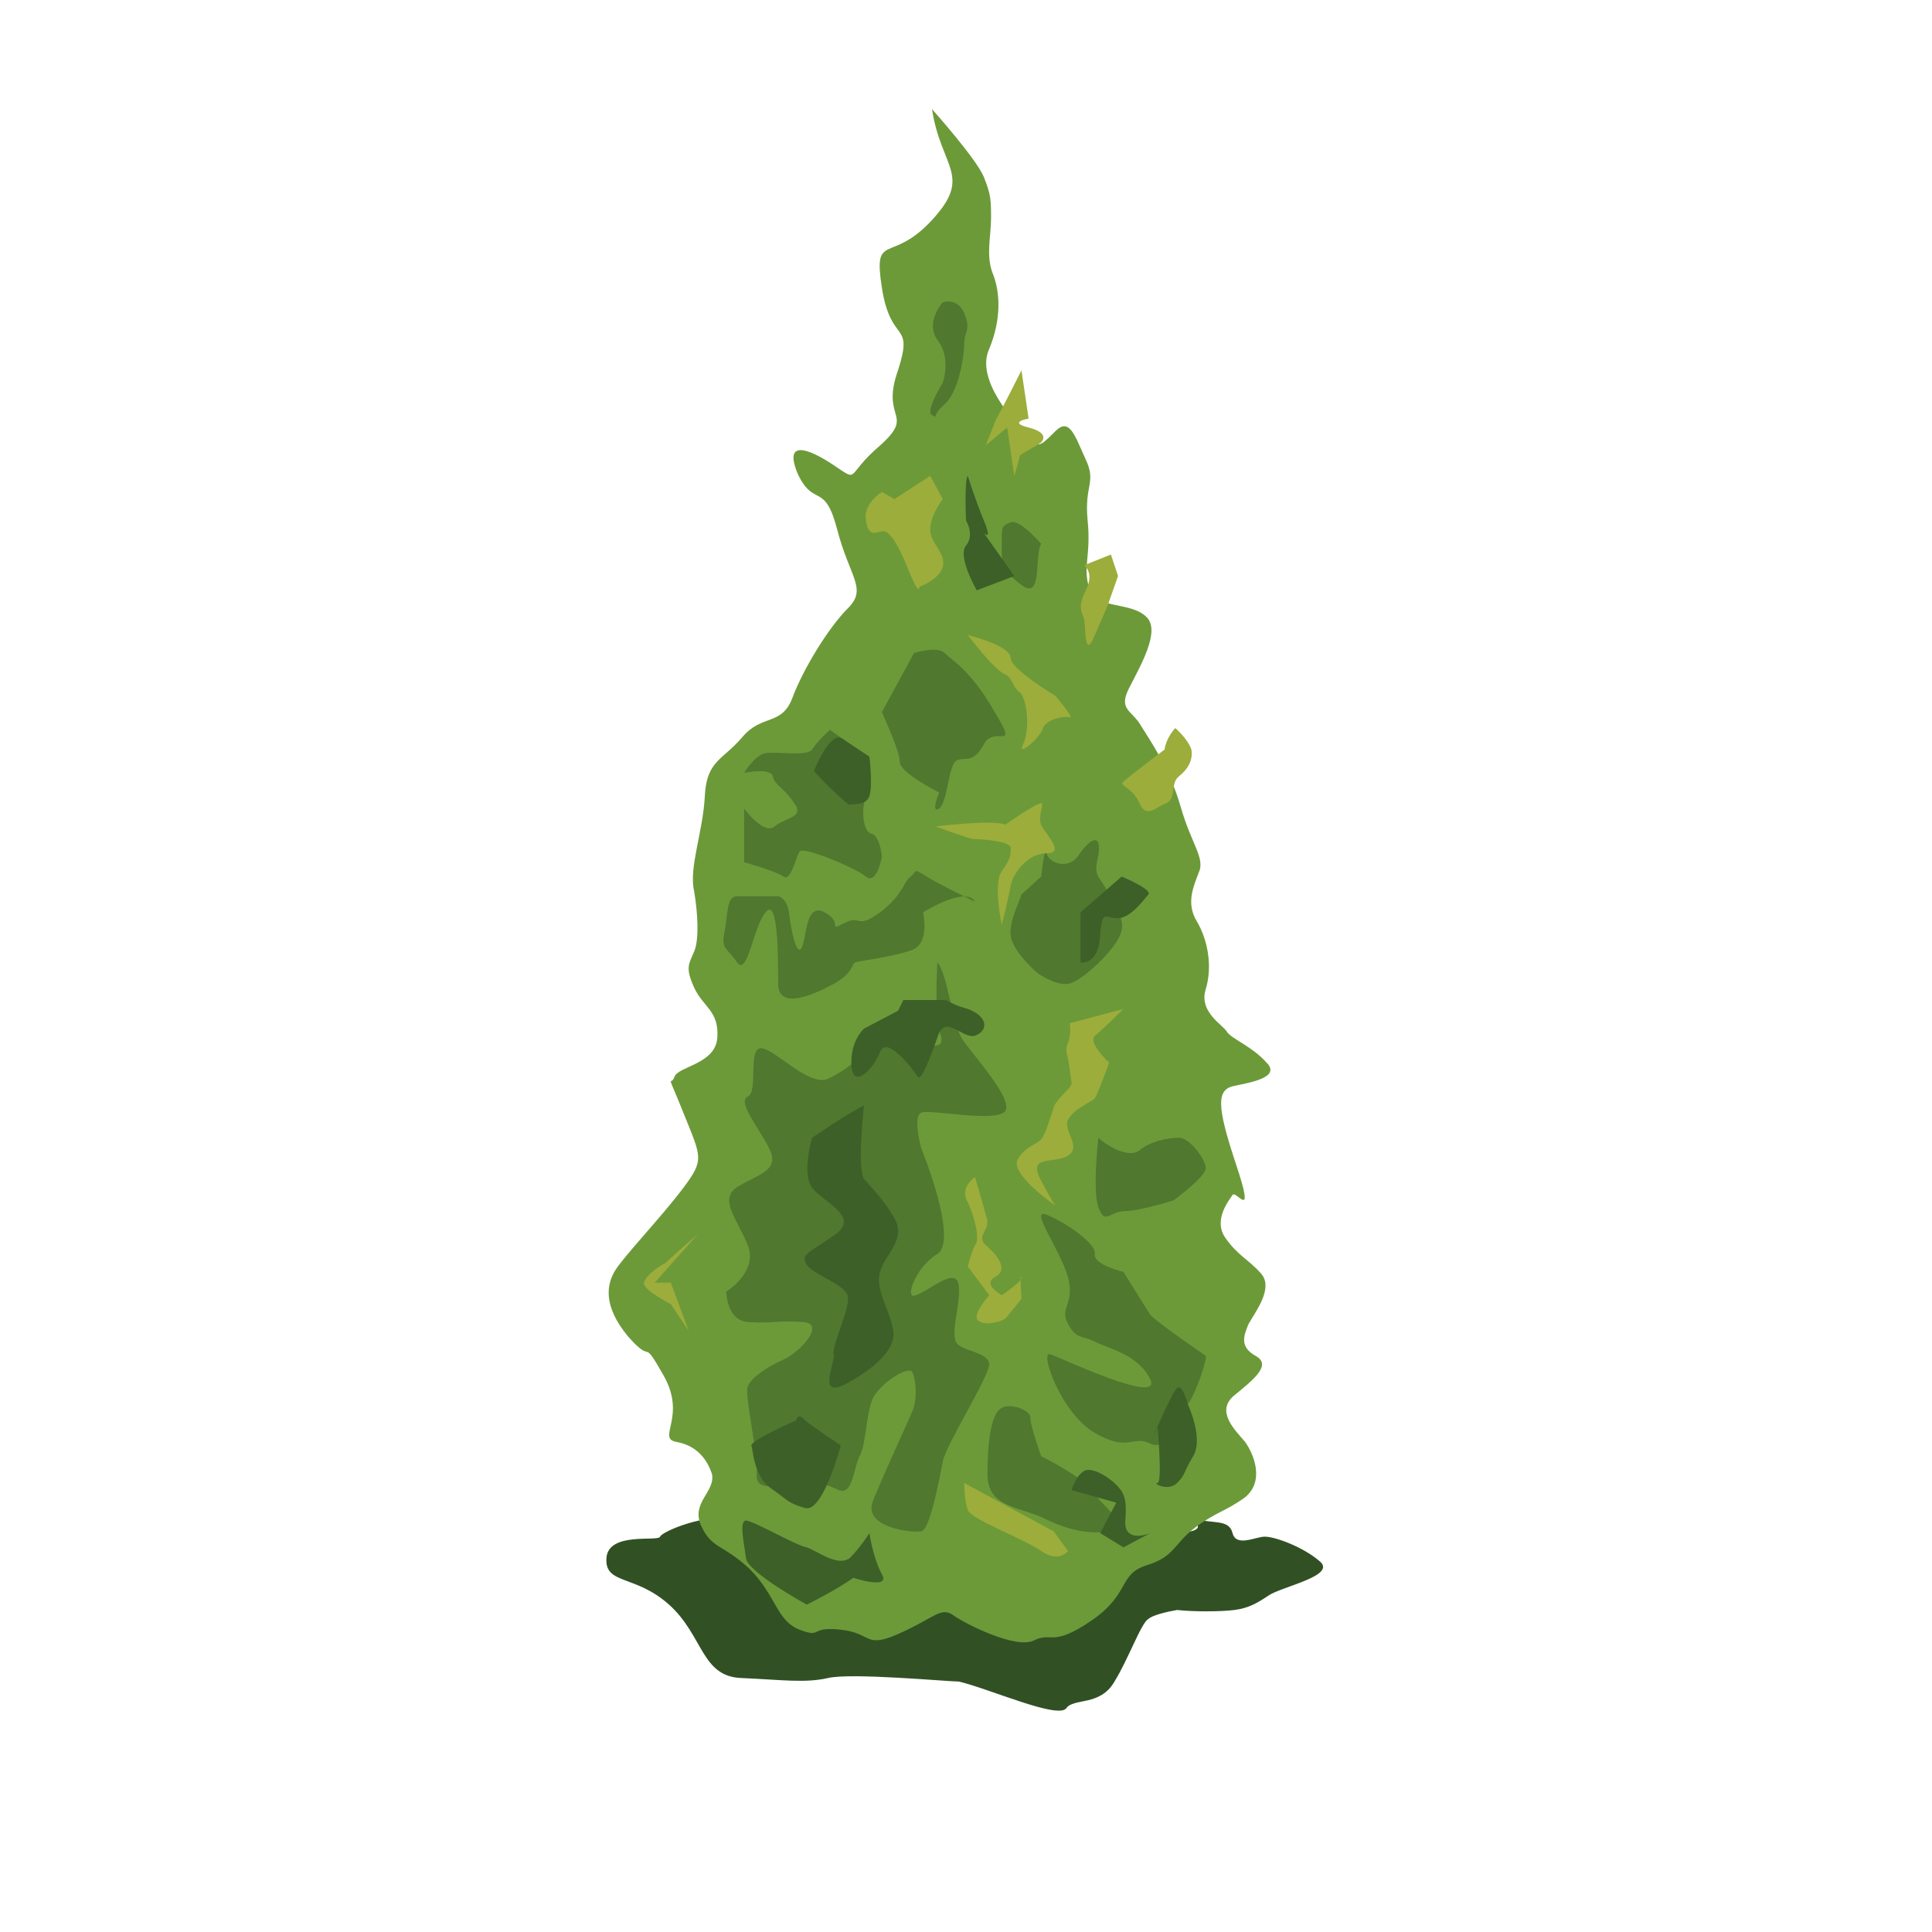 <?xml version="1.0" encoding="utf-8"?>
<!-- Generator: Adobe Illustrator 23.1.1, SVG Export Plug-In . SVG Version: 6.00 Build 0)  -->
<svg version="1.1" id="Layer_3" xmlns="http://www.w3.org/2000/svg" xmlns:xlink="http://www.w3.org/1999/xlink" x="0px" y="0px"
	 viewBox="0 0 108 108" style="enable-background:new 0 0 108 108;" xml:space="preserve">
<style type="text/css">
	.st0{fill:#315124;}
	.st1{fill:#6C9A39;}
	.st2{fill:#50782F;}
	.st3{fill:#9CAD3B;}
	.st4{fill:#3D6029;}
</style>
<g>
	<path class="st0" d="M73.8,87.3c-0.9-0.8-2.5-1.4-3.1-1.4c-0.5,0-1.6,0.6-1.8-0.2s-1.1-0.5-2.1-0.8c-1-0.3,1.8,0.8-1.5,0.8
		c-3.4,0-3.8-0.7-7.4,0.2s-3.3,0.9-4.9,0.8c-1.6,0-0.7,2.3-0.7,2.3c-1.1,0.3-2.4,0.8-5.2,0.5c-2.8-0.3-3.5-3-4.4-3.1
		c-0.9-0.1,0.3-0.4-0.9-0.1s0.3-0.9-0.9-1.3c-1.2-0.5-3.9,0.6-4,0.9c-0.1,0.3-2.9-0.3-3,1.2c-0.1,1.5,1.6,0.9,3.5,2.6
		c1.9,1.7,1.8,4,4,4.1c2.3,0.1,3.6,0.3,4.9,0c1.3-0.3,6.7,0.2,7.3,0.2c1.7,0.4,5.5,2.1,6,1.5c0.4-0.6,1.9-0.1,2.7-1.5
		c0.8-1.3,1.5-3.3,1.9-3.5c0,0,0,0,0,0c0.2-0.2,1-0.4,1.6-0.5c0.9,0.1,2.4,0.1,3.2,0c0.8-0.1,1.3-0.4,1.9-0.8
		C71.6,88.7,74.7,88.1,73.8,87.3z"/>
	<path class="st1" d="M52.1,6.1c0.5,3.3,2.3,3.7,0,6.2s-3.3,0.6-2.8,3.8s1.8,1.8,0.9,4.6c-1,2.8,1,2.4-1,4.2c-2,1.7-1.1,2.1-2.6,1.1
		c-1.5-1-2.8-1.4-2,0.5c0.9,1.9,1.5,0.4,2.2,3.1c0.7,2.7,1.7,3.3,0.6,4.4s-2.5,3.4-3.1,5c-0.6,1.6-1.7,0.9-2.8,2.2
		c-1.1,1.3-2,1.3-2.1,3.3c-0.1,2-0.9,4-0.6,5.3c0.2,1.2,0.3,2.7,0,3.4c-0.3,0.7-0.5,0.9,0,2c0.5,1.1,1.4,1.3,1.3,2.8
		c-0.1,1.5-2.2,1.6-2.4,2.2c-0.2,0.6-0.5-0.5,0.5,2c1,2.5,1.2,2.6,0,4.2c-1.2,1.6-3.3,3.8-3.8,4.6s-0.7,2,0.7,3.7
		c1.5,1.7,0.7-0.1,2,2.2s-0.4,3.5,0.7,3.7s1.7,0.9,2,1.8c0.2,1-1.2,1.6-0.6,2.9c0.6,1.3,1.2,1,2.7,2.4c1.5,1.5,1.5,2.9,2.8,3.4
		c1.3,0.5,0.5-0.2,2.3,0c1.8,0.2,1.3,1.1,3.3,0.2c2-0.9,2.3-1.5,3-1c0.7,0.5,3.5,1.9,4.5,1.4s1,0.4,3.2-1.1c2.2-1.5,1.5-2.6,3.1-3.1
		c1.6-0.5,1.5-1.2,2.7-2.1s1.7-0.9,2.8-1.7c1.1-0.9,0.5-2.4,0-3.1c-0.5-0.6-1.7-1.7-0.6-2.6c1.1-0.9,2.1-1.7,1.2-2.2
		c-0.9-0.5-0.7-1.1-0.4-1.8c0.4-0.7,1.4-2,0.7-2.8s-1.3-1-2-2c-0.7-1,0.2-2.1,0.4-2.4s1.3,1.6,0.2-1.7c-1.1-3.3-1.1-4.2-0.1-4.4
		c1-0.2,2.6-0.5,1.8-1.3c-0.8-0.9-1.9-1.3-2.2-1.7c-0.2-0.4-1.6-1.1-1.2-2.4c0.4-1.3,0.1-2.8-0.5-3.8c-0.6-1-0.2-1.9,0.1-2.7
		c0.4-0.8-0.4-1.6-1-3.7c-0.6-2.1-1.7-3.7-2.2-4.5c-0.5-0.9-1.3-0.9-0.7-2.1s1.8-3.2,1-4c-0.9-0.9-2.8-0.4-3.2-1.6
		c-0.4-1.2,0.1-1.8-0.1-3.8c-0.2-2,0.5-2.1-0.1-3.4s-0.9-2.4-1.7-1.6c-0.9,0.9-1,1-1.6,0.2c-0.7-0.7-2.9-3.1-2.1-4.8
		c0.7-1.7,0.6-3.2,0.2-4.2c-0.4-1-0.1-2.1-0.1-3.1s0-1.3-0.4-2.3S52.1,6.1,52.1,6.1z"/>
	<path class="st2" d="M49.3,39.8c0.2,0.5,1,2.2,1,2.8s2.2,1.7,2.2,1.7s-0.5,1.2,0,0.9c0.5-0.4,0.5-2.5,1-2.7
		c0.5-0.2,0.9,0.2,1.5-0.9s2,0.5,0.6-1.8c-1.3-2.3-2.4-2.9-2.8-3.3s-1.7,0-1.7,0L49.3,39.8z"/>
	<path class="st2" d="M46.4,40.8l2.1,1.5c0,0,0.4,1.8,0,2.2c-0.4,0.4-0.3,2,0.2,2.1s0.6,1.3,0.6,1.3S49,49.5,48.4,49
		c-0.6-0.5-3.5-1.7-3.7-1.4s-0.5,1.7-0.9,1.4c-0.4-0.3-2.2-0.8-2.2-0.8v-3c0,0,1.1,1.5,1.7,1c0.6-0.5,1.7-0.5,1.1-1.3
		c-0.6-0.9-1.1-1-1.2-1.5c-0.1-0.5-1.6-0.2-1.6-0.2s0.6-1,1.2-1.1c0.6-0.1,2.3,0.2,2.6-0.2C45.7,41.4,46.4,40.8,46.4,40.8z"/>
	<path class="st2" d="M57.1,50c-0.1,0.4-0.7,1.5-0.6,2.3c0.1,0.9,1.5,2.1,1.5,2.1s1,0.7,1.7,0.6c0.7-0.1,2.3-1.6,2.8-2.5
		s0.1-1.3-0.5-2.5c-0.6-1.2-0.9-0.9-0.6-2.2c0.2-1.3-0.5-0.9-1.1,0c-0.6,0.9-1.7,0.4-1.8-0.1S58.2,49,58.2,49L57.1,50z"/>
	<path class="st2" d="M52.4,53.8c0.6,0.7,0.8,3.4,1.4,4.3s3.1,3.6,2.3,4.1c-0.8,0.5-4.1-0.2-4.6,0c-0.5,0.2,0,2,0,2s2.1,5.1,0.9,5.9
		c-1.2,0.7-1.9,2.6-1.2,2.3c0.7-0.2,2.3-1.7,2.4-0.5c0.1,1.2-0.6,2.9,0,3.3c0.6,0.4,1.5,0.4,1.7,1c0.1,0.6-2.4,4.5-2.6,5.5
		s-0.7,3.8-1.2,3.9s-3.3-0.2-2.7-1.7c0.6-1.5,1.9-4.3,2.2-5s0.2-1.8,0-2.2c-0.2-0.4-2,0.7-2.3,1.7c-0.3,1-0.3,2.2-0.6,2.9
		c-0.4,0.7-0.4,2.3-1.2,2c-0.9-0.4-1.7-0.7-2.4-0.5c-0.7,0.2-2.3,0.7-2.2-0.4s-0.7-4.4-0.5-4.9c0.2-0.5,1.1-1.1,2-1.5
		c0.9-0.4,2.4-2,1.1-2.1c-1.3-0.1-1.9,0.1-3.1,0c-1.2-0.1-1.2-1.7-1.2-1.7s1.8-1.1,1.2-2.6c-0.6-1.5-1.7-2.6-0.5-3.3
		c1.2-0.7,2.3-0.9,1.7-2.1c-0.6-1.2-1.8-2.6-1.2-2.9s0-2.6,0.7-2.7c0.7-0.1,2.7,2.2,3.8,1.7s2.1-1.5,3.1-2.3s0.9,0.5,1.7,0.4
		c0.8-0.1,1.7,0.4,1.5-0.5C52.2,57.1,52.4,53.8,52.4,53.8z"/>
	<path class="st2" d="M61.4,63.6c0.4,0.4,1.7,1.2,2.3,0.7c0.6-0.5,1.6-0.7,2.2-0.7c0.6,0,1.5,1.2,1.5,1.7c0,0.5-1.8,1.8-1.8,1.8
		s-1.9,0.6-2.7,0.6s-1.1,0.7-1.4,0C61,67,61.4,63.6,61.4,63.6z"/>
	<path class="st2" d="M64.3,73.5c0.6,0.6,3,2.2,3.1,2.3s-0.5,2-1,2.7c-0.5,0.7-1.1,2.7-2.1,2.2c-1-0.5-1.2,0.5-3.1-0.6
		c-1.9-1.1-3.1-4.6-2.5-4.4s6.3,2.9,5.6,1.4c-0.7-1.4-2.3-1.7-3.1-2.1c-0.8-0.4-1-0.1-1.5-1c-0.5-0.9,0.4-1.1,0-2.6
		c-0.4-1.5-2.2-3.9-1.2-3.5c1,0.4,2.8,1.6,2.7,2.2c-0.1,0.6,1.6,1,1.6,1L64.3,73.5z"/>
	<path class="st2" d="M58.2,81.4c0,0,2.6,1.3,3,2.1c0.4,0.7,2.2,1.9,0.9,2.1c-1.3,0.2-2.5-0.1-3.9-0.8c-1.4-0.6-3-0.6-3-2.4
		s0.2-3.4,0.8-3.7s1.7,0.2,1.6,0.6C57.6,79.7,58.2,81.4,58.2,81.4z"/>
	<path class="st2" d="M54.5,50.4C54,49.5,51.6,51,51.6,51s0.4,1.7-0.6,2.1c-1.1,0.4-2.9,0.6-3.2,0.7c-0.2,0.1-0.1,0.6-1.2,1.2
		c-1.1,0.6-3.1,1.5-3.1,0c0-1.5,0-4.9-0.7-4c-0.7,0.8-1,3.6-1.6,2.8c-0.6-0.9-0.9-0.7-0.7-1.7s0.1-2,0.7-2c0.6,0,2.3,0,2.3,0
		s0.5,0.1,0.6,0.9c0.1,0.8,0.4,2.5,0.7,2s0.2-2.6,1.3-2c1.1,0.6,0.1,1.1,1.1,0.6c1-0.5,0.6,0.4,2-0.6c1.3-1,1.3-1.7,1.7-2
		c0.4-0.3,0.1-0.5,0.9,0C52.6,49.5,54.5,50.4,54.5,50.4z"/>
	<path class="st2" d="M58.2,30.4c-0.4,0.7,0.1,3.2-1.1,2.3c-1.2-0.9-1.1-1.3-1.1-2.3c0-1,0-1,0.5-1.2S58.2,30.4,58.2,30.4z"/>
	<path class="st2" d="M52.7,16.9c0,0-1,1.1-0.3,2.1c0.8,1,0.3,2.4,0.3,2.4s-1,1.6-0.6,1.8c0.4,0.2-0.1,0.1,0.7-0.6
		c0.8-0.7,1.1-2.7,1.1-3.4c0-0.7,0.4-0.7,0-1.7C53.5,16.6,52.7,16.9,52.7,16.9z"/>
	<path class="st3" d="M50,27.9l2-1.3l0.7,1.3c0,0-0.7,0.9-0.7,1.7s0.9,1.3,0.7,2.1c-0.2,0.7-1.3,1.1-1.3,1.1s0,0.6-0.6-0.9
		c-0.6-1.5-1.1-2.3-1.5-2.2c-0.4,0.1-0.8,0.3-0.9-0.7c-0.1-0.9,0.9-1.5,0.9-1.5L50,27.9z"/>
	<path class="st3" d="M54.1,35.5c0.8,0.2,2.4,0.7,2.4,1.3s2.5,2.1,2.5,2.1s1.1,1.3,0.8,1.2c-0.3-0.1-1.3,0.1-1.5,0.6
		c-0.1,0.5-1.5,1.7-1.1,0.9c0.4-0.9,0.2-2.6-0.2-2.9c-0.4-0.3-0.4-0.8-0.8-1C55.6,37.5,54.1,35.5,54.1,35.5z"/>
	<path class="st3" d="M56.2,46.1c0,0,1.7-1.2,2-1.2c0.2,0-0.2,0.7,0,1.2s1.4,1.6,0.3,1.6c-1.1,0-1.9,1.2-2,1.8s-0.5,2.2-0.5,2.2
		s-0.5-2.3,0-3s0.5-0.9,0.5-1.3c0-0.4-1.8-0.5-2.1-0.5c-0.2,0-2.1-0.7-2.1-0.7S55.5,45.8,56.2,46.1z"/>
	<path class="st3" d="M62.8,56.4c0,0-1.1,1.1-1.6,1.5c-0.4,0.4,0.8,1.5,0.8,1.5s-0.6,1.7-0.8,2c-0.2,0.2-1.2,0.6-1.5,1.2
		c-0.3,0.6,0.8,1.5,0,2c-0.8,0.5-2.3-0.1-1.5,1.4s0.8,1.4,0.8,1.4s-2.6-1.8-2.1-2.6c0.4-0.7,1-0.8,1.3-1.1c0.3-0.4,0.6-1.5,0.7-1.8
		c0.1-0.3,0.5-0.7,0.8-1c0.3-0.4,0.2-0.2,0.1-1.1c-0.1-0.9-0.3-1-0.1-1.5c0.2-0.5,0.1-1.1,0.1-1.1L62.8,56.4z"/>
	<path class="st3" d="M54.5,65.8c0,0-0.9,0.6-0.4,1.4c0.4,0.9,0.7,2.1,0.4,2.4c-0.2,0.4-0.4,1.2-0.4,1.2l1.2,1.6
		c0,0-0.8,0.9-0.7,1.3c0.2,0.5,1.4,0.2,1.6,0c0.2-0.2,0.9-1.1,0.9-1.1s-0.1-1.5,0-1.2c0.1,0.2-1.1,1-1.1,1s-1.1-0.6-0.4-1
		c0.8-0.4,0.2-1.2-0.5-1.8c-0.6-0.6,0.4-0.8,0-1.7C54.9,67.1,54.5,65.8,54.5,65.8z"/>
	<path class="st3" d="M53.9,82.9l5,2.7l0.8,1.1c0,0-0.5,0.7-1.5,0c-1-0.7-4-1.8-4.1-2.3C53.9,83.9,53.9,82.9,53.9,82.9z"/>
	<path class="st3" d="M39,69c0,0-1.5,1.3-1.8,1.6c-0.4,0.2-1.1,0.7-1.2,1.1c-0.1,0.4,1.5,1.2,1.5,1.2l1,1.5l-1-2.7h-0.9L39,69z"/>
	<path class="st3" d="M55.7,23.4c0.2-0.3,1.4-2.7,1.4-2.7l0.4,2.7c0,0-1.2,0.2,0,0.5s0.8,0.8,0.6,0.9c-0.1,0.1-1.1,0.6-1.1,0.7
		s-0.3,1.1-0.3,1.1l-0.4-2.7l-1.2,1L55.7,23.4z"/>
	<path class="st3" d="M62.1,31l-1.5,0.6c0,0,0.6,0.4,0.1,1.4c-0.5,1-0.2,1.2-0.1,1.6c0.1,0.4,0,2.4,0.6,0.9c0.7-1.6,0.7-1.6,0.7-1.6
		l0.6-1.7L62.1,31z"/>
	<path class="st3" d="M65.1,41.9c0.1-0.7,0.6-1.2,0.6-1.2s0.7,0.6,0.9,1.2c0.1,0.6-0.2,1.1-0.7,1.5c-0.5,0.4-0.1,1.2-0.7,1.5
		c-0.6,0.2-1.1,0.9-1.5,0c-0.4-0.9-1.2-1-0.9-1.2C63.1,43.4,65.1,41.9,65.1,41.9z"/>
	<path class="st4" d="M48.3,61.8c-0.7,0.3-2.9,1.8-2.9,1.8s-0.6,2,0,2.8s2.7,1.6,1.3,2.6s-2,1.1-1.6,1.7c0.4,0.6,2.2,1.1,2.3,1.8
		c0.1,0.7-0.9,2.7-0.8,3.2c0.1,0.5-1,2.6,0.8,1.6c1.8-1,2.8-2.1,2.5-3.1c-0.2-1-1-2.2-0.7-3.1c0.2-0.9,1.5-1.8,0.8-3
		s-1.3-1.7-1.7-2.2C47.9,65.3,48.3,61.8,48.3,61.8z"/>
	<path class="st4" d="M50.5,55.9c0,0,1.8,0,2.2,0c0.4,0,0.3,0.2,1.4,0.5c1.1,0.4,1.2,1.2,0.4,1.5c-0.7,0.2-1.7-1.3-2.1,0.1
		c-0.5,1.4-0.9,2.4-1.1,2.2c-0.1-0.2-1.7-2.4-2.1-1.4s-1.5,2.1-1.6,0.8c-0.1-1.4,0.7-2.1,0.7-2.1l1.9-1"/>
	<path class="st4" d="M60.4,51l2.3-2c0,0,1.7,0.7,1.5,1c-0.2,0.2-0.8,1.1-1.5,1.3c-0.8,0.2-1.1-0.7-1.2,1c-0.1,1.7-1.1,1.5-1.1,1.5
		V51z"/>
	<path class="st4" d="M45.5,43.1c0.5,0.6,2,2,2,1.9c0-0.1,0.9,0.1,1.1-0.5c0.2-0.6,0-2.2,0-2.2s-0.9-0.6-1.5-1
		C46.4,40.8,45.5,43.1,45.5,43.1z"/>
	<path class="st4" d="M54.1,26.6c-0.2,0.2-0.1,2.5-0.1,2.5s0.5,0.8,0,1.4s0.6,2.5,0.6,2.5l2.1-0.8L55,29.8c0,0,0.5,0.5,0-0.7
		C54.5,27.9,54.1,26.6,54.1,26.6z"/>
	<path class="st4" d="M64.7,79.7c0,0,0.3,3.2,0,3.2s0.6,0.5,1.1,0c0.5-0.5,0.3-0.5,0.9-1.5c0.6-1-0.3-2.9-0.3-2.9s-0.3-1.2-0.6-0.9
		c-0.3,0.2-1.5,3.1-1.5,3.1"/>
	<path class="st4" d="M62.4,84l-0.9,1.7l1.3,0.8l1.5-0.8c0,0-1.4,0.6-1.4-0.6c0.1-1.2,0-1.6-0.5-2.1c-0.5-0.5-1.5-1.1-1.9-0.7
		c-0.4,0.3-0.6,1-0.6,1L62.4,84z"/>
	<path class="st4" d="M48.6,85.7c0,0-0.5,0.8-1.1,1.4c-0.7,0.5-1.8-0.4-2.4-0.6c-0.6-0.1-3-1.5-3.4-1.5c-0.4,0-0.1,1.3,0,2.1
		c0.1,0.8,3.4,2.6,3.4,2.6c1.8-0.9,2.6-1.5,2.6-1.5s2.1,0.7,1.6-0.2S48.6,85.7,48.6,85.7z"/>
	<path class="st4" d="M47,80.8c0,0-1,3.8-2,3.5s-0.9-0.4-1.9-1.1S42.1,81,42,80.8c0-0.3,2.5-1.4,2.5-1.4s0.1-0.5,0.5,0
		C45.5,79.8,47,80.8,47,80.8z"/>
</g>
</svg>
